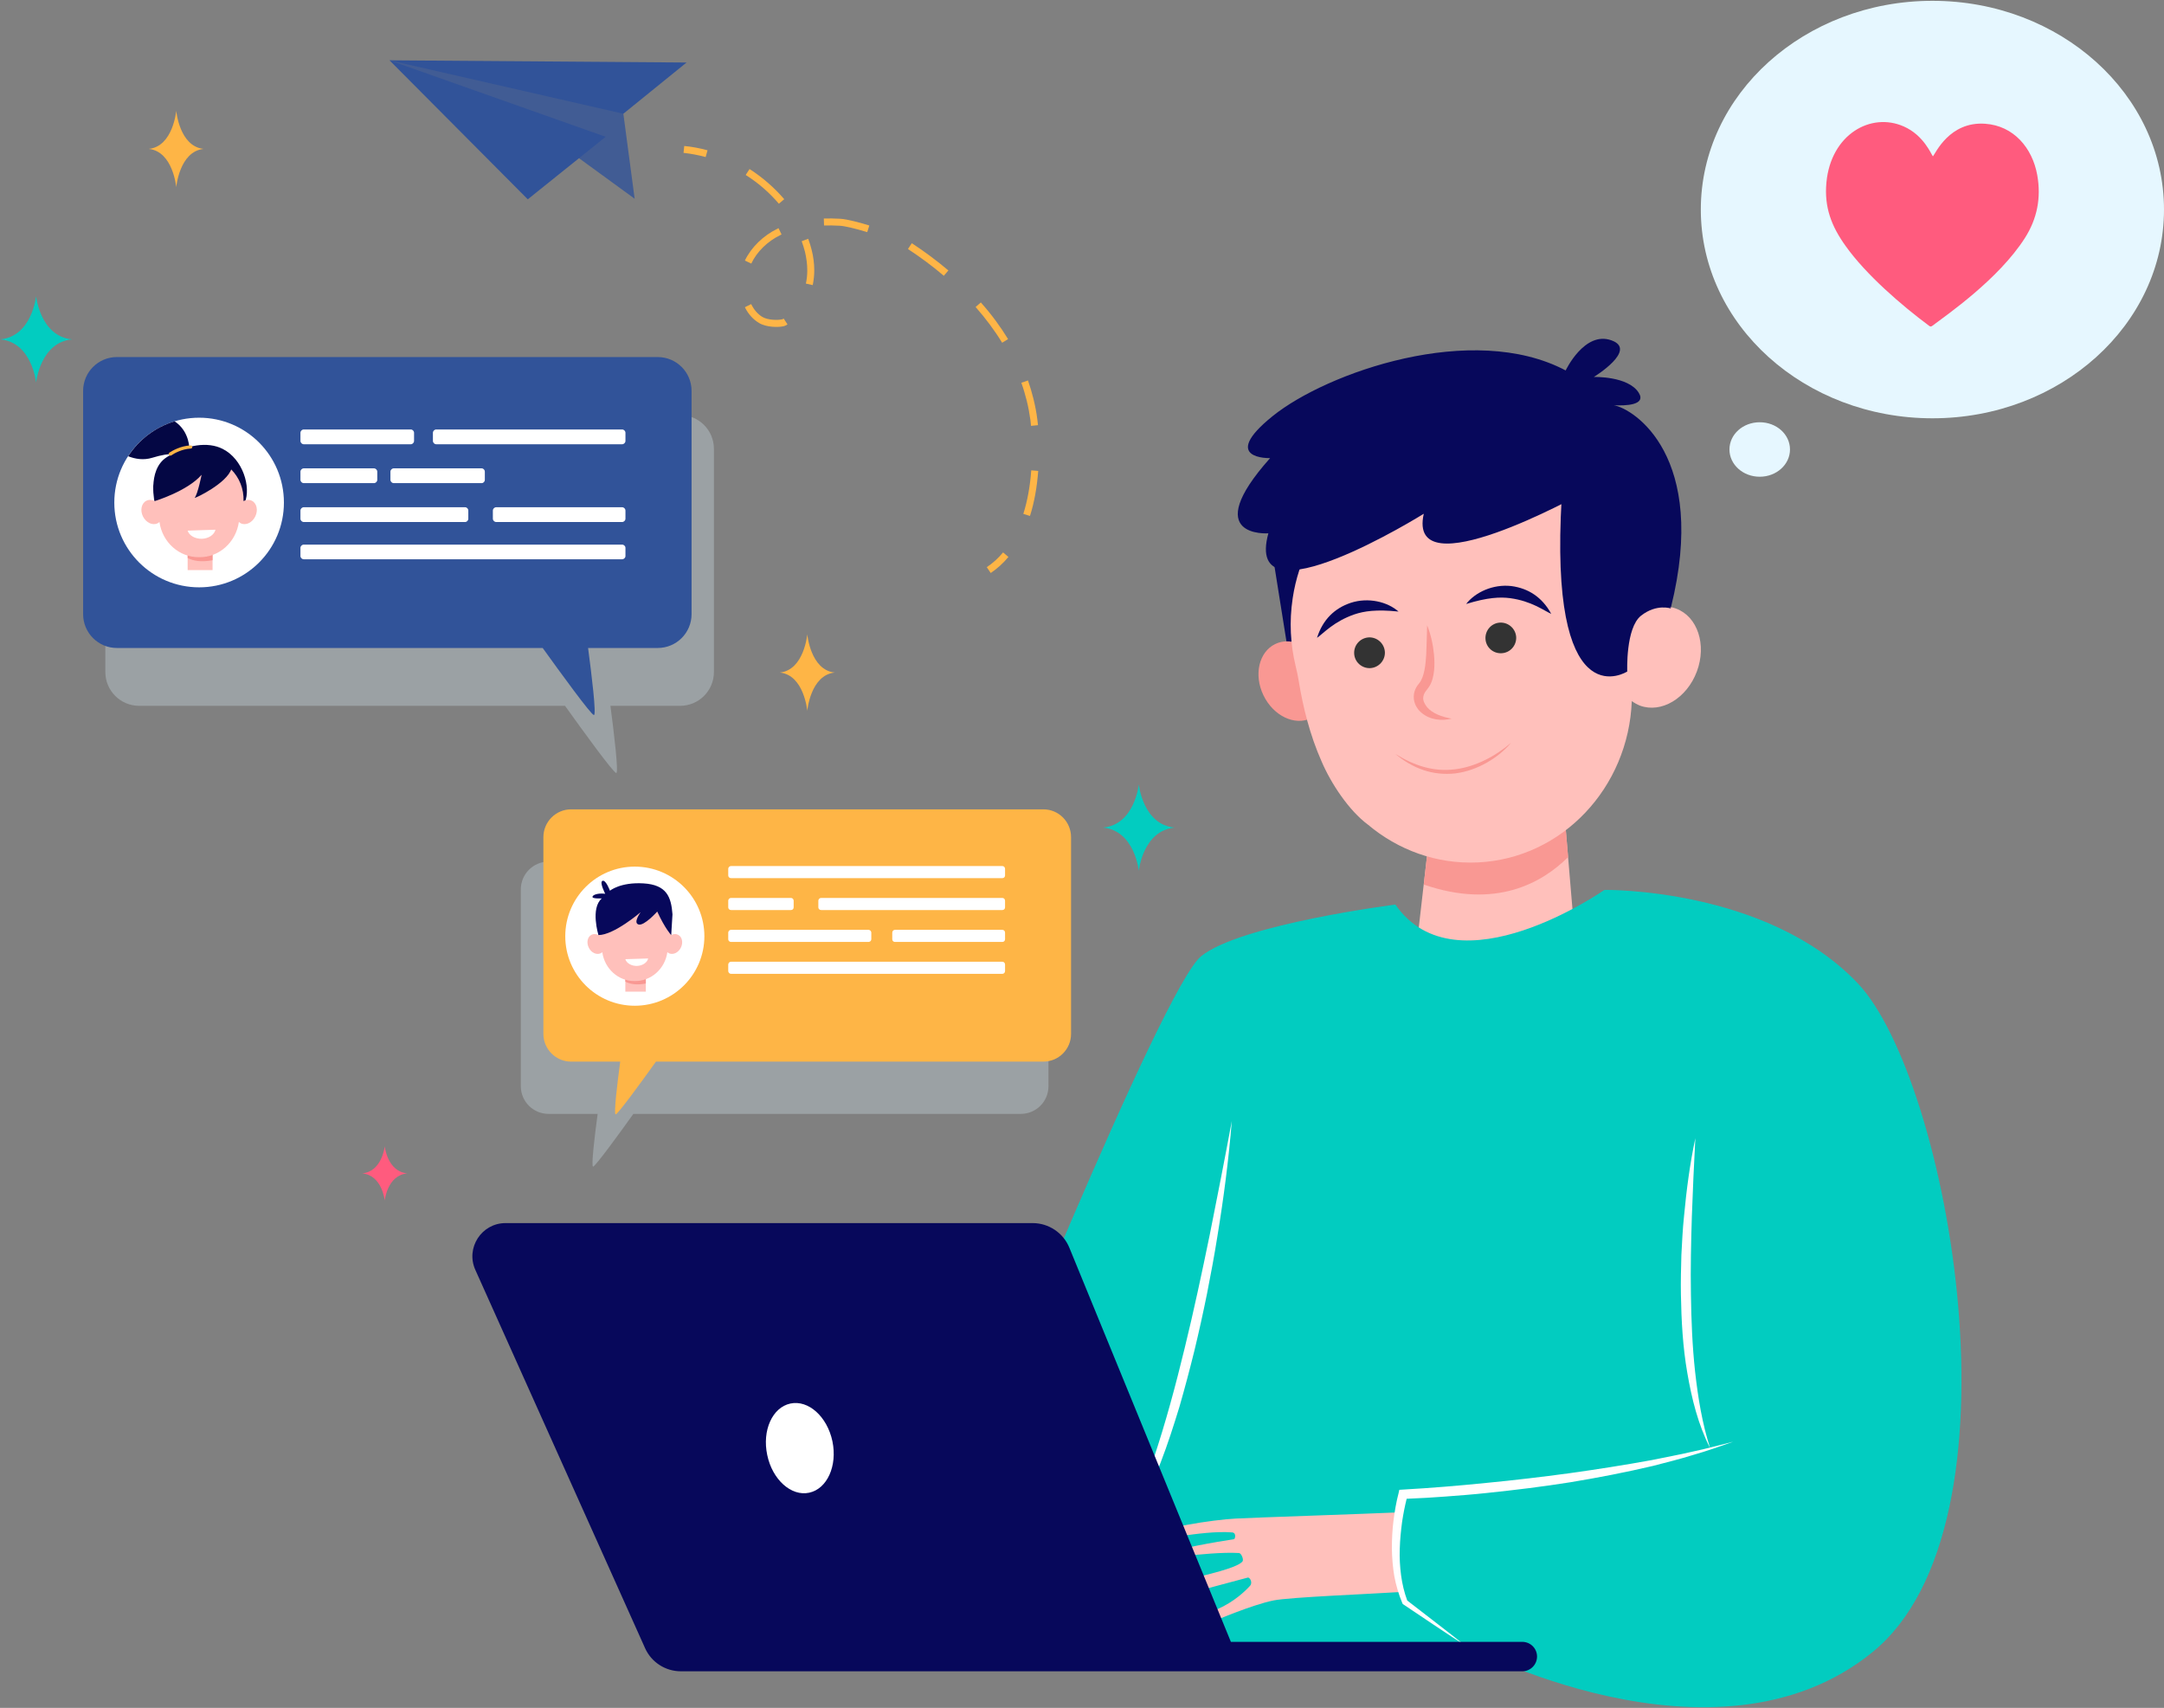 <svg width="1859" height="1467" viewBox="0 0 1859 1467" fill="none" xmlns="http://www.w3.org/2000/svg">
<rect x="0" y="0" width="1859" height="1467" fill="#808080" stroke="none"/>
<g style="mix-blend-mode:multiply" opacity="0.3">
<path d="M900.7 764V933C900.7 946.2 890.1 956.8 876.9 956.8H544.1C531.8 974.1 511.3 1002.1 509.5 1002.1C507.7 1002.1 510.9 975.4 513.4 956.8H471.2C458.1 956.8 447.4 946.2 447.4 933V764C447.4 750.8 458.1 740.1 471.2 740.1H876.9C890.1 740.1 900.7 750.8 900.7 764Z" fill="#DAEEF7"/>
</g>
<path d="M920.1 719.1V888.1C920.1 901.2 909.5 911.9 896.3 911.9H563.5C551.2 929.1 530.7 957.2 528.9 957.2C527.1 957.2 530.3 930.5 532.8 911.9H490.6C477.5 911.9 466.8 901.2 466.8 888.1V719.1C466.8 705.9 477.5 695.2 490.6 695.2H896.3C909.5 695.2 920.1 705.9 920.1 719.1V719.1Z" fill="#FEB546"/>
<path d="M605.1 804.2C605.1 837.2 578.3 863.9 545.3 863.9C512.3 863.9 485.6 837.2 485.6 804.2C485.6 771.2 512.3 744.4 545.3 744.4C578.3 744.4 605.1 771.2 605.1 804.2Z" fill="white"/>
<path d="M554.8 851.8H537.2V834.3H554.8V851.8Z" fill="#FFC0BB"/>
<path d="M537.2 843.2V834.3H554.8V844.8C546.6 846.4 541 845.2 537.2 843.2Z" fill="#F99893"/>
<path d="M584.9 814C582.7 818.4 578.1 820.5 574.6 818.8C574.133 818.533 573.7 818.233 573.3 817.9C571.3 832.2 559.3 842.9 545.3 842.7C531.3 842.9 519.4 832.2 517.4 817.9C517 818.233 516.567 818.533 516.1 818.8C512.5 820.5 507.9 818.4 505.8 814C503.6 809.6 504.7 804.6 508.2 802.9C510 802 512.2 802.2 514.1 803.2C513.4 785.9 527.6 771.3 545.3 771.9C563.1 771.3 577.2 785.9 576.6 803.2C578.5 802.2 580.6 802 582.4 802.9C586 804.6 587.1 809.6 584.9 814V814Z" fill="#FFC0BB"/>
<path d="M524 765.1C524 765.1 532.8 757.6 552.8 758.8C572.8 760 576.6 770.5 577.7 785.4L576.6 803.2C576.6 803.2 571.4 797.8 564.6 783C564.6 783 553.4 795.6 548.5 794.1C543.6 792.6 550.4 783.5 550.4 783.5C550.4 783.5 527.5 803.2 514.1 803.2C514.1 803.2 507 780.2 517 771.7C517 771.7 509.4 772.1 509 770.6C508.6 769.1 512.6 766.9 519.9 767.7C519.9 767.7 514.7 757.7 517.6 756.6C520.5 755.6 524 765.1 524 765.1V765.1Z" fill="#07085B"/>
<path d="M556.8 823.3C556 826.8 552.1 829.5 547.2 829.7C542.4 829.8 538.2 827.3 537.2 823.9L556.8 823.3Z" fill="white"/>
<path d="M861.1 754.3H628C626.7 754.3 625.6 753.3 625.6 752V746.3C625.6 745 626.7 743.9 628 743.9H861.1C862.4 743.9 863.4 745 863.4 746.3V752C863.4 753.3 862.4 754.3 861.1 754.3Z" fill="white"/>
<path d="M679.5 781.7H628C626.7 781.7 625.6 780.7 625.6 779.4V773.7C625.6 772.4 626.7 771.3 628 771.3H679.5C680.8 771.3 681.8 772.4 681.8 773.7V779.4C681.8 780.7 680.8 781.7 679.5 781.7Z" fill="white"/>
<path d="M861.1 781.7H705.4C704.1 781.7 703 780.7 703 779.4V773.7C703 772.4 704.1 771.3 705.4 771.3H861.1C862.4 771.3 863.4 772.4 863.4 773.7V779.4C863.4 780.7 862.4 781.7 861.1 781.7V781.7Z" fill="white"/>
<path d="M746.1 809.1H628C626.7 809.1 625.6 808.1 625.6 806.8V801.1C625.6 799.8 626.7 798.7 628 798.7H746.1C747.4 798.7 748.5 799.8 748.5 801.1V806.8C748.5 808.1 747.4 809.1 746.1 809.1Z" fill="white"/>
<path d="M861.1 809.1H768.8C767.5 809.1 766.5 808.1 766.5 806.8V801.1C766.5 799.8 767.5 798.7 768.8 798.7H861.1C862.4 798.7 863.4 799.8 863.4 801.1V806.8C863.4 808.1 862.4 809.1 861.1 809.1Z" fill="white"/>
<path d="M861.1 836.5H628C626.7 836.5 625.6 835.4 625.6 834.1V828.5C625.6 827.2 626.7 826.1 628 826.1H861.1C862.4 826.1 863.4 827.2 863.4 828.5V834.1C863.4 835.4 862.4 836.5 861.1 836.5Z" fill="white"/>
<path d="M1094.3 436.8C1096.2 429 1140 450.3 1140 450.3L1108.8 573.9L1094 481.2C1094 481.2 1092.4 444.5 1094.3 436.8Z" fill="#07085B"/>
<path d="M1342.4 680.7L1355.9 841L1214.5 834.2L1230.8 692.3L1342.4 680.7Z" fill="#FFC0BB"/>
<path d="M1223.1 759.8L1230.8 692.3L1342.4 680.7L1347.1 736.2C1324.9 758.3 1285 781.2 1223.1 759.8Z" fill="#F99893"/>
<path d="M1136.3 572.7C1144.8 590.3 1140.3 610.1 1126.3 616.9C1112.2 623.7 1093.9 614.9 1085.4 597.3C1076.9 579.8 1081.4 560 1095.5 553.2C1109.5 546.4 1127.8 555.1 1136.3 572.7V572.7Z" fill="#F99893"/>
<path d="M1135.3 654C1125.2 631.3 1119.3 607 1115.8 585.6C1115.1 581 1114.1 576.5 1113 572C1108.6 553.7 1107.4 534.2 1110.5 513.8C1120.3 448.2 1173.1 395.9 1238.7 386.9C1327.2 374.6 1405.2 440.1 1410.7 526.9C1419.8 521.1 1430.3 519.2 1439.9 522.8C1458.3 529.6 1466.3 553.8 1457.7 576.8C1449.1 599.8 1427.2 612.9 1408.8 606.1C1406.3 605.1 1404 603.8 1401.8 602.2C1399 676.5 1342.1 737.4 1269.5 740.8C1233.9 742.4 1200.9 730 1175.2 708.4C1158.8 696.3 1143.3 672.8 1135.3 654Z" fill="#FFC0BB"/>
<path d="M1231.9 562.4C1232.3 566.8 1232.4 571.2 1232 575.7C1230.8 586.3 1228 589.5 1225.6 592.7C1224.9 593.7 1223.1 595.4 1222.7 598.7C1222.2 601.5 1223.7 604.6 1225.9 607.4C1230.6 612.9 1238.7 615.8 1247.1 617.3C1238.8 619.3 1228.8 618.7 1221.1 612.2C1217.3 609.1 1214.3 603.9 1214.5 598.2C1214.6 592.1 1218.3 588 1219.1 587C1223.8 581.2 1224.7 570.2 1225.2 562.5C1225.6 554.2 1225.7 545.8 1226 537.1C1229.2 545.2 1231.1 553.7 1231.9 562.4V562.4Z" fill="#F99893"/>
<path d="M1288.7 534.8C1295.9 534.5 1302.1 540.1 1302.5 547.3C1302.8 554.6 1297.2 560.8 1289.9 561.1C1282.6 561.5 1276.4 555.9 1276.1 548.6C1275.8 541.3 1281.4 535.1 1288.7 534.8Z" fill="#333333"/>
<path d="M1175.9 547.5C1183.1 547.2 1189.3 552.8 1189.7 560.1C1190 567.3 1184.4 573.5 1177.1 573.9C1169.8 574.2 1163.6 568.6 1163.3 561.3C1163 554 1168.6 547.9 1175.9 547.5Z" fill="#333333"/>
<path d="M1250.4 664.3C1230.8 666.5 1213.6 660.1 1198.7 647.6C1214.7 657.5 1231.2 663.2 1250 660.8C1267.3 658.7 1284.8 649.6 1298.2 637.9C1287.4 650.8 1269.5 661.8 1250.4 664.3Z" fill="#F99893"/>
<path d="M1298.3 503.4C1312.8 505.3 1324.8 512.9 1332.6 527.3C1326.1 524.4 1315.7 516.3 1297.2 513.8C1288.7 512.7 1278.1 513.1 1259.5 518.8C1267.3 508.7 1282.6 501.6 1298.3 503.4V503.4Z" fill="#07085B"/>
<path d="M1163.6 527.7C1145.9 533.8 1137.2 543.8 1131.4 547.9C1136.3 532.2 1146.6 522.4 1160.4 517.8C1175.5 512.9 1191.9 516.9 1201.4 525.3C1182.1 523.3 1171.7 525 1163.6 527.7Z" fill="#07085B"/>
<path d="M1378.3 764.4C1378.3 764.4 1517.7 762.3 1595.9 844.6C1674 927 1743.7 1309.4 1608.5 1419.2C1473.3 1529.1 1257.9 1412.9 1257.9 1412.9L970.6 1410.8L835.4 1252.4C835.4 1252.4 998 848.9 1031.8 821.4C1065.6 793.9 1198.7 777 1198.7 777C1251.5 853.1 1378.3 764.4 1378.3 764.4V764.4Z" fill="#02CCC0"/>
<path d="M1453.4 1044.9C1452.7 1067.2 1452.2 1089.5 1452.6 1111.8C1452.9 1134 1453.8 1156.3 1456.2 1178.4C1458.7 1200.5 1462.2 1222.5 1469.1 1243.9C1458.8 1223.8 1453.3 1201.5 1449.5 1179.3C1445.6 1157 1444.4 1134.4 1444 1111.9C1443.8 1100.6 1444.1 1089.4 1444.4 1078.1C1445 1066.9 1445.5 1055.6 1446.7 1044.4C1448.8 1022 1451.7 999.7 1456.4 977.7C1455.2 1000.2 1454.2 1022.5 1453.4 1044.9V1044.9Z" fill="white"/>
<path d="M1045.8 1062C1043.2 1078.5 1040.1 1094.9 1036.9 1111.2C1033.6 1127.5 1030 1143.8 1026.1 1160C1022.1 1176.2 1017.8 1192.4 1013.2 1208.4C1008.3 1224.4 1003.2 1240.3 997.2 1255.9C991.3 1271.5 984.5 1286.9 976.7 1301.7C968.5 1316.2 959.5 1330.7 947.3 1342.1C958.1 1329.4 966.1 1314.8 972.9 1299.8C979.7 1284.7 985.6 1269.3 990.8 1253.6C1001.3 1222.2 1009.9 1190.2 1017.7 1158C1025.6 1125.8 1032.5 1093.3 1039.2 1060.8C1045.7 1028.3 1052.1 995.7 1058.2 962.9C1055.5 996.1 1051.2 1029.2 1045.8 1062Z" fill="white"/>
<path d="M991.3 1319.5C992.2 1312.8 1043 1305.3 1061.6 1304.4C1075.8 1303.6 1169.5 1300.5 1201.4 1299.1L1199 1307.2L1199.5 1343.5L1204.8 1367.4C1176.8 1369.2 1108.4 1371.9 1094.2 1374.7C1075.2 1378.5 1042.2 1392.8 1042.2 1392.8C1042.2 1392.8 1028.4 1389.7 1045.9 1382.2C1059.9 1376.1 1069.7 1366.8 1073.9 1362.1C1076.3 1359.4 1073.7 1354.7 1071.9 1355.1C1024.4 1367.6 1019.6 1369.6 1019.6 1369.6C1019.6 1369.6 963.8 1369.3 1019.2 1356.8C1052.5 1349.3 1064.4 1344.9 1067.4 1341.2C1068.6 1339.6 1066.4 1334.2 1064.4 1334C1035.6 1332.3 983.8 1342.5 998 1335.8C1009.6 1330.3 1045.9 1324.3 1060.1 1322.1C1061 1321.9 1062.4 1316.7 1058.5 1316.3C1031 1314.1 990.6 1325.7 991.3 1319.5V1319.5Z" fill="#FFC0BB"/>
<path d="M1488.9 1238.4C1477.6 1242.4 1466.3 1246.4 1454.7 1249.7C1443.2 1253.3 1431.5 1256.2 1419.9 1259.2C1396.5 1264.7 1372.8 1269.3 1349.1 1273.2C1325.3 1277 1301.4 1279.9 1277.5 1282.4C1265.5 1283.7 1253.5 1284.6 1241.5 1285.5C1230.5 1286.3 1219.7 1287 1208.4 1287.4C1206.8 1293.8 1205.5 1300.5 1204.5 1307.1C1203.5 1314.7 1202.7 1322.4 1202.5 1330.1C1202.2 1337.8 1202.6 1345.5 1203.6 1353.1C1204.6 1360.5 1206.3 1367.8 1208.9 1374.8L1233.1 1393.5C1241.4 1399.9 1249.7 1406.3 1257.9 1412.9C1249 1407.2 1240.3 1401.4 1231.6 1395.6L1205.5 1378.1L1205 1377.7L1204.7 1377.1C1201.6 1369.7 1199.3 1361.9 1197.8 1354C1196.5 1346.1 1195.8 1338 1195.7 1330C1195.7 1322 1196.1 1314 1197.1 1306.1C1198.1 1298.2 1199.4 1290.4 1201.5 1282.4L1202.1 1279.7L1205.3 1279.5C1228.8 1278.2 1252.9 1276.2 1276.6 1273.8C1300.5 1271.5 1324.2 1268.7 1347.9 1265.5C1371.6 1262.2 1395.2 1258.5 1418.8 1254.2C1430.5 1251.7 1442.3 1249.7 1454 1246.9C1465.7 1244.5 1477.2 1241.2 1488.9 1238.4V1238.4Z" fill="white"/>
<path d="M434.3 1050.6H887.1C900.9 1050.6 913.5 1059 918.7 1071.9L1057.4 1410.3H1307.7C1314.7 1410.3 1320.4 1415.9 1320.4 1422.9C1320.4 1429.9 1314.7 1435.6 1307.7 1435.6H585C571.6 1435.6 559.5 1427.8 554.1 1415.6L408.3 1090.7C399.9 1071.9 413.7 1050.6 434.3 1050.6Z" fill="#07085B"/>
<path d="M1091.1 393.5C1091.1 393.5 1046.8 394.9 1093.3 357.4C1139.9 319.9 1264.9 275.9 1345 318.2C1345 318.2 1361.1 284.1 1384.2 292.3C1407.4 300.4 1369.2 323.8 1369.2 323.8C1369.2 323.8 1398.7 322.9 1407.8 337.4C1414.4 348.1 1396.3 348.6 1386.4 348.1C1403.3 351 1467.8 391.7 1435.4 521.9C1423.9 519.3 1358.3 424.2 1358.3 424.2C1358.3 424.2 1208.2 507.6 1223.1 441.3C1223.1 441.3 1067.6 538.3 1089.6 458.1C1089.6 458.1 1029.5 462.6 1091.1 393.5Z" fill="#07085B"/>
<path d="M1435.5 522.7C1435.5 522.7 1423.1 518.3 1409.7 528.9C1396.4 539.5 1397.9 576.8 1397.9 576.8C1397.9 576.8 1334.1 617.9 1340.8 443.8C1348 258.7 1394 458.7 1394 458.7L1435.5 522.7Z" fill="#07085B"/>
<g style="mix-blend-mode:multiply" opacity="0.3">
<path d="M613.3 385.5V577.3C613.3 593.3 600.3 606.3 584.2 606.3H524.4C527.4 629 531.6 664 529.4 664C527 664 500.2 627 485.4 606.3H119.6C103.5 606.3 90.5 593.3 90.5 577.3V385.5C90.5 369.5 103.5 356.5 119.6 356.5H584.2C600.3 356.5 613.3 369.5 613.3 385.5V385.5Z" fill="#DAEEF7"/>
</g>
<path d="M594.1 335.8V527.5C594.1 543.6 581.1 556.6 565 556.6H505.2C508.2 579.3 512.5 614.2 510.2 614.2C507.9 614.2 481 577.2 466.2 556.6H100.4C84.4 556.6 71.4 543.6 71.4 527.5V335.8C71.4 319.7 84.4 306.7 100.4 306.7H565C581.1 306.7 594.1 319.7 594.1 335.8Z" fill="#315399"/>
<path d="M243.9 431.7C243.9 471.9 211.3 504.5 171.1 504.5C130.8 504.5 98.2 471.9 98.2 431.7C98.2 391.4 130.8 358.8 171.1 358.8C211.3 358.8 243.9 391.4 243.9 431.7Z" fill="white"/>
<path d="M133.2 433.6C133.2 433.6 125.9 403.9 143.1 392.8C160.4 381.7 178.7 379.2 191.3 385.6C208.7 394.4 215.8 418.4 210.3 431.7L164.1 420.1L133.2 433.6Z" fill="#040744"/>
<path d="M182.6 489.7H161.2V468.4H182.6V489.7Z" fill="#FFC0BB"/>
<path d="M161.2 479.3V468.4H182.6V481.2C172.6 483.1 165.8 481.7 161.2 479.3Z" fill="#F99893"/>
<path d="M219.3 443.6C216.7 449 211.1 451.6 206.8 449.5C206.2 449.167 205.667 448.8 205.2 448.4C202.7 465.8 188.2 478.9 171.1 478.6C154 478.9 139.4 465.8 137 448.4C136.533 448.8 136 449.167 135.4 449.5C131.1 451.6 125.5 449 122.8 443.6C120.2 438.3 121.5 432.2 125.8 430.1C128.1 429 130.6 429.2 133 430.4C132.2 409.3 149.4 391.6 171.1 392.4C192.8 391.6 210 409.3 209.2 430.4C211.5 429.2 214.1 429 216.3 430.1C220.6 432.2 221.9 438.3 219.3 443.6Z" fill="#FFC0BB"/>
<path d="M185.1 455C184.1 459.3 179.3 462.6 173.4 462.8C167.4 462.9 162.4 459.9 161.2 455.8L185.1 455Z" fill="white"/>
<path d="M131.7 417.9L134.8 408.1L139.3 398.7C139.3 398.7 146.4 398.4 147.9 395.1C149.1 392.5 159.2 391.3 159.8 391C160.3 390.8 171.1 386.2 171.1 386.2C171.1 386.2 202.5 390.5 198.8 402.7C195.1 414.9 168 428.1 167.2 427.6C169.8 424.8 173.2 407.8 173.2 407.8C161 421.9 133 430.4 133 430.4L131.7 417.9Z" fill="#040744"/>
<path d="M150 361.9C163.3 370.7 162.7 386.3 162.7 386.3C163.2 389.9 161.7 391.4 160.1 391.9C158.6 392.4 157.1 392.1 155.8 391.4C153.6 390.1 147.1 388.2 130.8 393.2C123.4 395.5 116.2 394.3 110.1 391.9C119.3 377.7 133.4 366.9 150 361.9Z" fill="#040744"/>
<path d="M145.2 390.8C144.7 390.2 144.9 389.3 145.5 388.8C148.3 387 155.3 383 163.7 382.6C164.5 382.5 165.2 383.2 165.2 384C165.2 384.7 164.6 385.3 163.9 385.3C156.2 385.7 149.5 389.5 147.1 391.2C146.5 391.6 145.6 391.4 145.2 390.8V390.8Z" fill="#FEB546"/>
<path d="M352.9 381.6H261C259.4 381.6 258.1 380.3 258.1 378.7V371.8C258.1 370.2 259.4 368.9 261 368.9H352.9C354.4 368.9 355.7 370.2 355.7 371.8V378.7C355.7 380.3 354.4 381.6 352.9 381.6Z" fill="white"/>
<path d="M321.2 415H261C259.4 415 258.1 413.7 258.1 412.1V405.2C258.1 403.6 259.4 402.3 261 402.3H321.2C322.8 402.3 324.1 403.6 324.1 405.2V412.1C324.1 413.7 322.8 415 321.2 415Z" fill="white"/>
<path d="M413.7 415H338.3C336.7 415 335.4 413.7 335.4 412.1V405.2C335.4 403.6 336.7 402.3 338.3 402.3H413.7C415.3 402.3 416.5 403.6 416.5 405.2V412.1C416.5 413.7 415.3 415 413.7 415V415Z" fill="white"/>
<path d="M534.4 381.6H374.8C373.2 381.6 371.9 380.3 371.9 378.7V371.8C371.9 370.2 373.2 368.9 374.8 368.9H534.4C536 368.9 537.3 370.2 537.3 371.8V378.7C537.3 380.3 536 381.6 534.4 381.6Z" fill="white"/>
<path d="M534.4 480.4H261C259.4 480.4 258.1 479.1 258.1 477.6V470.6C258.1 469.1 259.4 467.8 261 467.8H534.4C536 467.8 537.3 469.1 537.3 470.6V477.6C537.3 479.1 536 480.4 534.4 480.4Z" fill="white"/>
<path d="M399.5 448.4H261C259.4 448.4 258.1 447.1 258.1 445.5V438.6C258.1 437 259.4 435.7 261 435.7H399.5C401.1 435.7 402.3 437 402.3 438.6V445.5C402.3 447.1 401.1 448.4 399.5 448.4Z" fill="white"/>
<path d="M534.4 448.4H426.3C424.7 448.4 423.4 447.1 423.4 445.5V438.6C423.4 437 424.7 435.7 426.3 435.7H534.4C536 435.7 537.3 437 537.3 438.6V445.5C537.3 447.1 536 448.4 534.4 448.4Z" fill="white"/>
<path d="M715.1 1238C719.5 1259.1 710.6 1278.9 695.1 1282.2C679.7 1285.5 663.5 1271 659.1 1249.8C654.6 1228.7 663.5 1208.9 679 1205.6C694.5 1202.3 710.6 1216.8 715.1 1238Z" fill="white"/>
<path d="M535.5 97.7L545.2 170.7L493.3 132.9L334.6 51.8L457.4 63C457.4 63 519.9 78.2 523.3 81.3C526.7 84.4 535.5 97.7 535.5 97.7V97.7Z" fill="#315399" fill-opacity="0.8"/>
<path d="M535.5 97.7L334.6 51.8L589.8 53.7L535.5 97.7Z" fill="#315399"/>
<path d="M334.6 51.8L520.3 117.5L453.4 171.2L334.6 51.8Z" fill="#315399"/>
<path d="M851.1 492.2L847.7 487.2C852.9 483.7 857.6 479.5 861.7 474.5L866.3 478.4C861.8 483.8 856.7 488.4 851.1 492.2V492.2Z" fill="#FEB546"/>
<path d="M884.8 443.2L879.1 441.4C882.6 430.3 884.9 417.8 885.9 404L891.9 404.5C890.8 418.7 888.5 431.7 884.8 443.2V443.2ZM891.7 365.2L885.7 365.8C885.567 364.133 885.4 362.5 885.2 360.9C884.4 355.3 883.4 349.6 882 344.1C880.7 339 879.2 333.8 877.4 328.8L883.1 326.8C884.9 332 886.5 337.3 887.8 342.6C889.2 348.4 890.4 354.3 891.1 360.1C891.367 361.767 891.567 363.467 891.7 365.2V365.2ZM860.9 294.4C854.5 283.9 846.8 273.6 838.1 263.7L842.6 259.8C851.6 269.9 859.4 280.5 866 291.3L860.9 294.4ZM673.2 280.2C669.1 281.2 658.7 281.4 652 277.4C647 274.4 642.8 269.8 639.9 263.9L645.3 261.2C647.7 266.1 651 269.9 655 272.3C659.9 275.1 668.5 275.1 671.7 274.3C672.2 274.2 672.3 274.2 672.3 274.2C672.567 274 672.867 273.8 673.2 273.6L676.5 278.6C676.167 278.8 675.833 279.033 675.5 279.3C674.9 279.633 674.133 279.933 673.2 280.2ZM810.8 236.9C801.2 228.7 790.8 221 780 213.9L783.3 208.9C794.3 216.1 804.9 224 814.7 232.3L810.8 236.9ZM698.2 244.9L692.3 243.6C693.1 239.9 693.5 236.1 693.5 232.4C693.5 227.1 692.8 221.7 691.5 216.2C690.7 213.2 689.8 210.2 688.7 207.2L694.3 205.1C695.5 208.3 696.5 211.6 697.3 214.8C698.8 220.7 699.5 226.6 699.5 232.4C699.5 236.6 699 240.7 698.2 244.9V244.9ZM645.4 226.4L639.9 223.8C645.4 212.4 655.6 202.4 668 196.4L668.8 196L671.4 201.4L670.6 201.8C659.4 207.2 650.2 216.2 645.4 226.4ZM745 199.4C734.2 196.1 725.5 194.1 721.3 193.9C716.5 193.6 712.1 193.6 707.9 193.7L707.7 187.7C712.1 187.6 716.6 187.6 721.6 187.9C728 188.2 740.1 191.6 746.8 193.7L745 199.4ZM669.1 175C660.9 165.4 651.4 157.1 640.6 150.3L643.9 145.2C655.1 152.4 665.1 161.1 673.7 171.1L669.1 175Z" fill="#FEB546"/>
<path d="M606.2 134.9C599.9 133.2 593.5 132 587.2 131.3L587.8 125.4C594.4 126 601.2 127.3 607.8 129.1L606.2 134.9Z" fill="#FEB546"/>
<path d="M349.9 1007.9C332.7 1009.4 330.5 1031.2 330.5 1031.2C330.5 1031.2 328.3 1009.4 311.1 1007.9C328.3 1006.4 330.5 984.6 330.5 984.6C330.5 984.6 332.7 1006.4 349.9 1007.9Z" fill="#FF5B7E"/>
<path d="M1009.2 710.9C981.8 713.3 978.3 748 978.3 748C978.3 748 974.8 713.3 947.4 710.9C974.8 708.5 978.3 673.8 978.3 673.8C978.3 673.8 981.8 708.5 1009.2 710.9Z" fill="#02CCC0"/>
<path d="M62 291.5C34.6 293.9 31 328.6 31 328.6C31 328.6 27.5 293.9 0.1 291.5C27.5 289.1 31 254.4 31 254.4C31 254.4 34.6 289.1 62 291.5Z" fill="#02CCC0"/>
<path d="M717.1 577.7C696.2 579.8 693.5 610.6 693.5 610.6C693.5 610.6 690.8 579.8 669.9 577.7C690.8 575.6 693.5 544.8 693.5 544.8C693.5 544.8 696.2 575.6 717.1 577.7Z" fill="#FEB546"/>
<path d="M174.9 127.9C154.1 130.1 151.4 160.8 151.4 160.8C151.4 160.8 148.7 130.1 127.8 127.9C148.7 125.8 151.4 95.1 151.4 95.1C151.4 95.1 154.1 125.8 174.9 127.9Z" fill="#FEB546"/>
<path d="M1859 180C1859 279 1769.9 359.3 1660.1 359.3C1550.2 359.3 1461.1 279 1461.1 180C1461.1 81 1550.2 0.7 1660.1 0.7C1769.9 0.7 1859 81 1859 180V180Z" fill="#E6F7FF"/>
<path d="M1537.7 386.1C1537.7 399 1526.1 409.5 1511.7 409.5C1497.3 409.5 1485.7 399 1485.7 386.1C1485.7 373.1 1497.3 362.7 1511.7 362.7C1526.1 362.7 1537.7 373.1 1537.7 386.1Z" fill="#E6F7FF"/>
<path d="M1739.4 204.6C1716.8 239.9 1672.8 270.2 1659.8 280C1658.9 280.6 1658.3 280.6 1657.4 280C1633.3 262.1 1602.9 235.8 1585.5 211.3C1573.3 194.3 1567 178 1569 156.7C1572.9 115.4 1607.2 96.1 1635.4 108.6C1652.7 116.2 1659 132.6 1660.5 134.3C1662.7 131.8 1674.7 104.1 1705.4 106.3C1729.8 108 1745.9 127 1750.1 150.3C1753.6 169.8 1750.1 187.9 1739.4 204.6V204.6Z" fill="#FF5B7E"/>
</svg>
